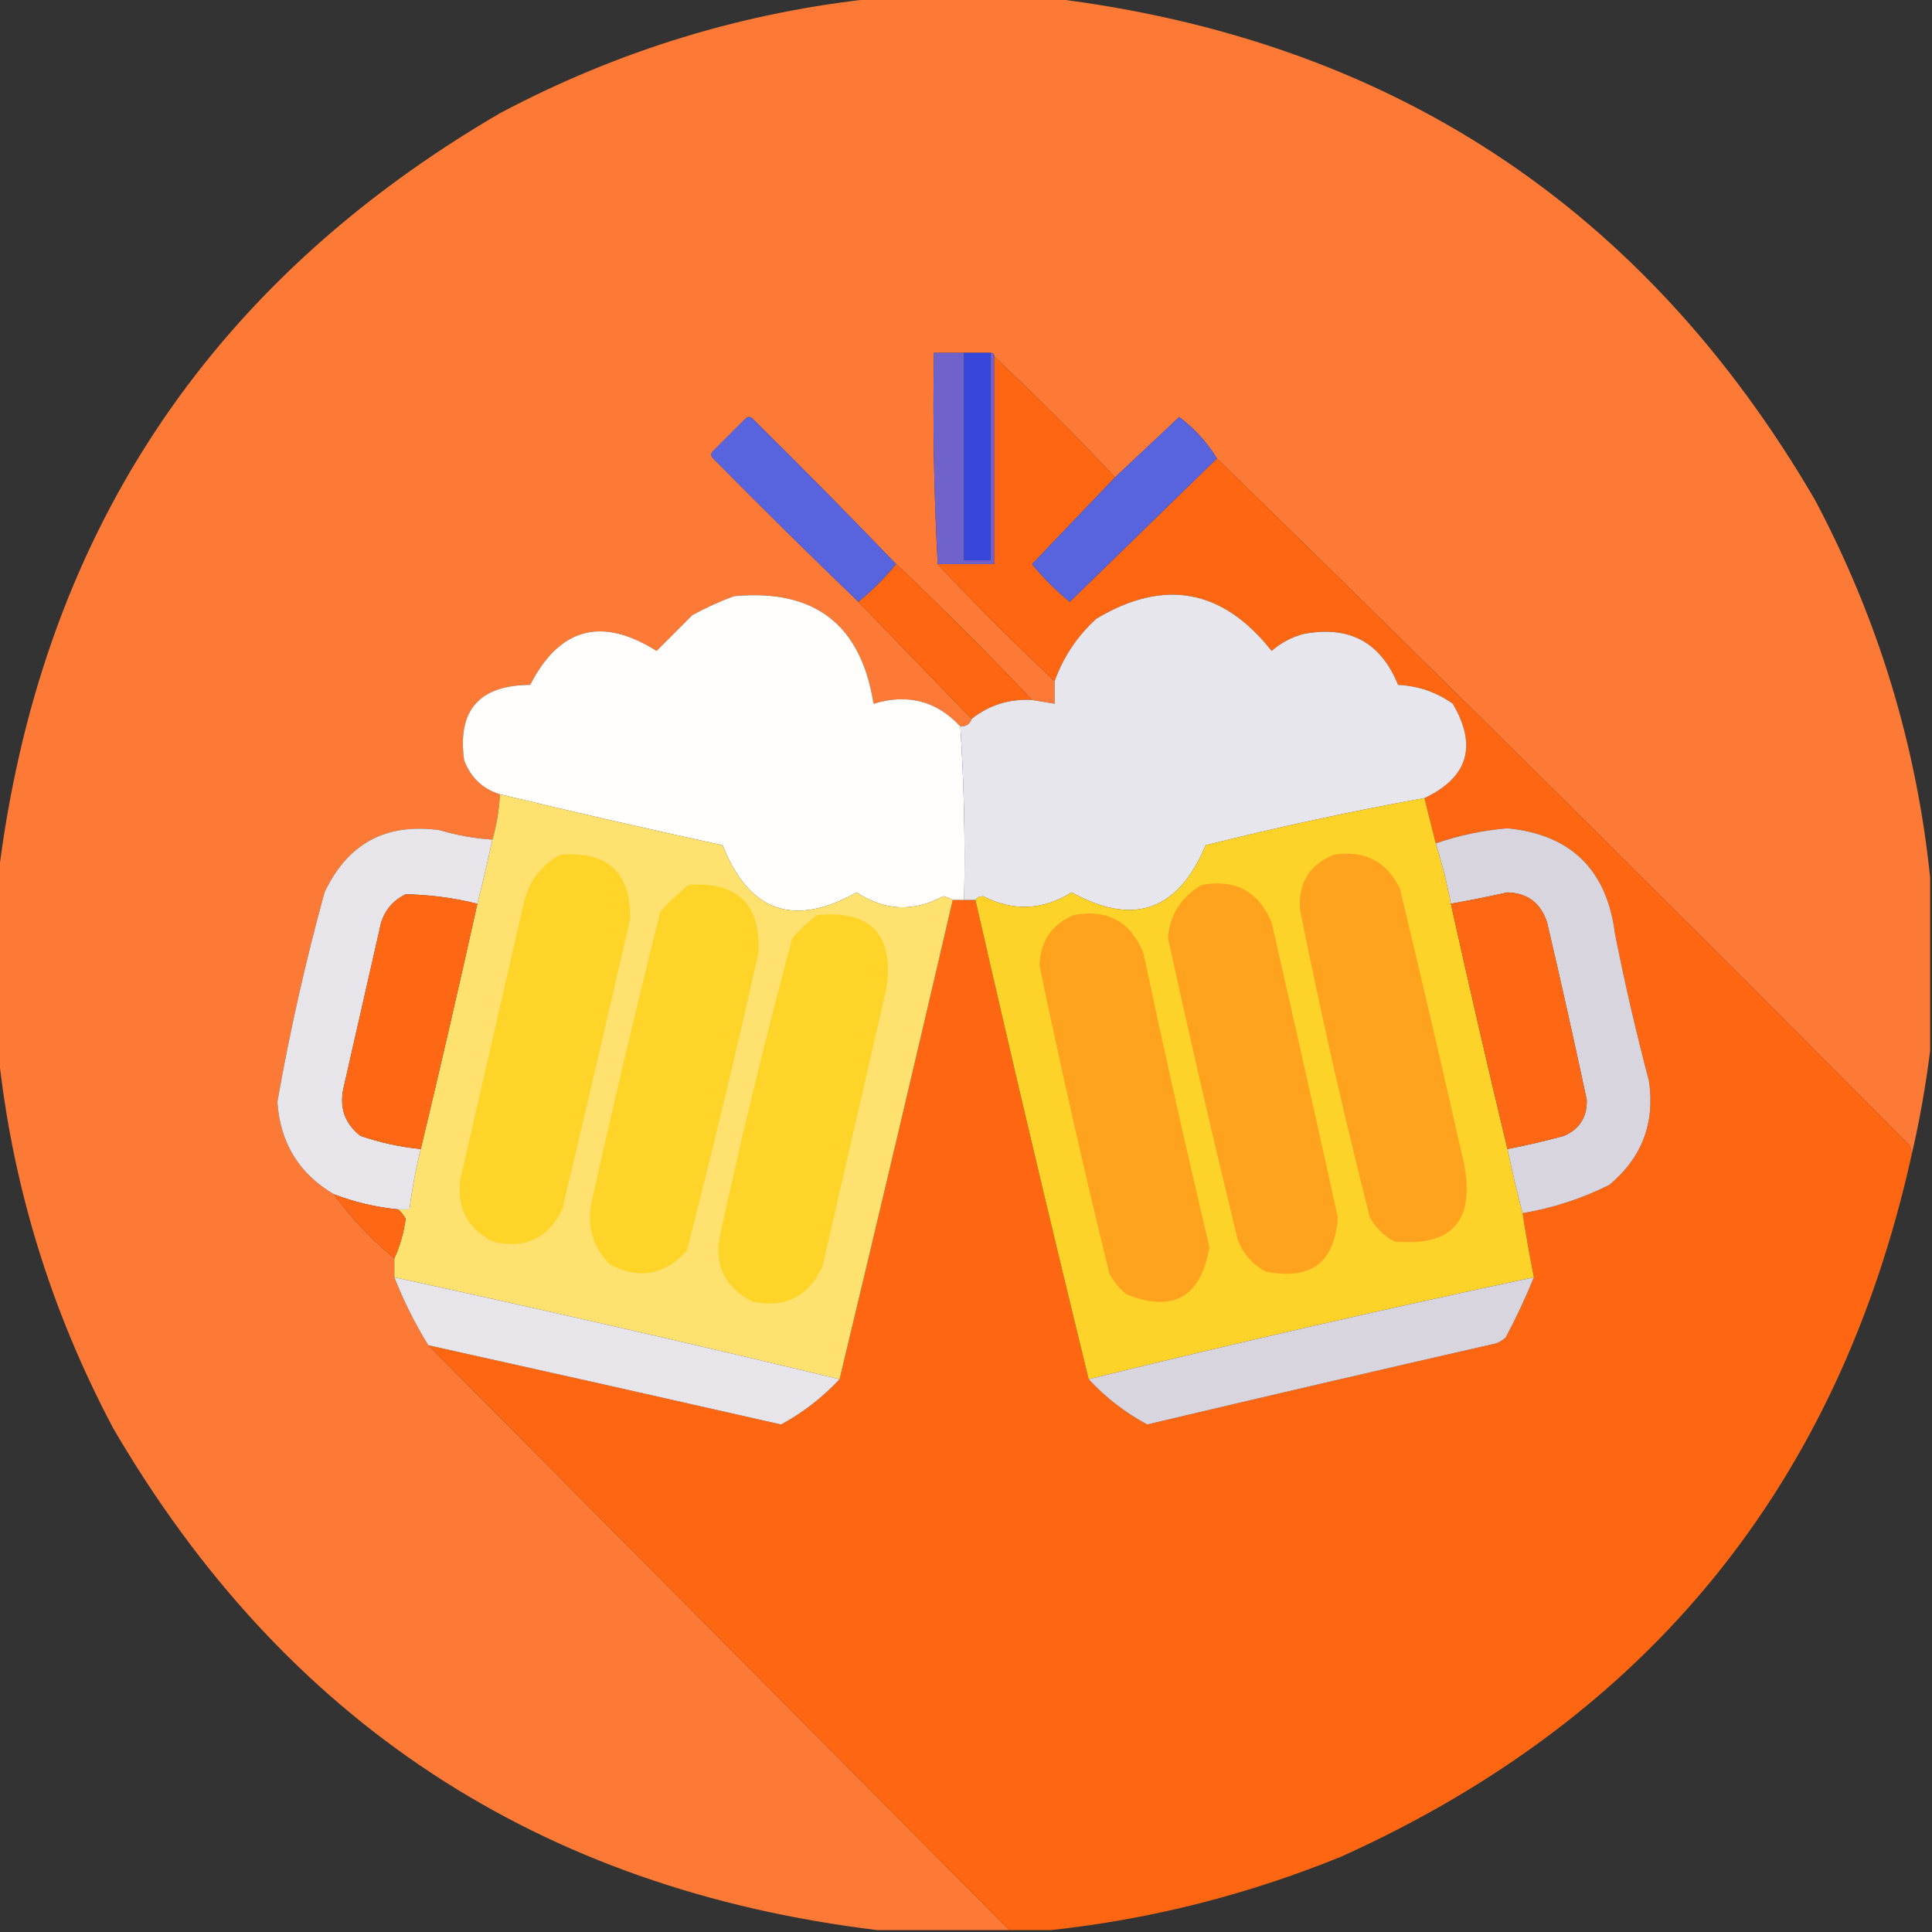 <?xml version="1.0" encoding="UTF-8"?>
<!DOCTYPE svg PUBLIC "-//W3C//DTD SVG 1.1//EN" "http://www.w3.org/Graphics/SVG/1.1/DTD/svg11.dtd">
<svg xmlns="http://www.w3.org/2000/svg" version="1.1" width="512px" height="512px" style="shape-rendering:geometricPrecision; text-rendering:geometricPrecision; image-rendering:optimizeQuality; fill-rule:evenodd; clip-rule:evenodd" xmlns:xlink="http://www.w3.org/1999/xlink">
<rect width="100%" height="100%" fill="#333333" stroke="none"/>
<g><path style="opacity:0.996" fill="#fe7b37" d="M 232.5,-0.5 C 247.833,-0.5 263.167,-0.5 278.5,-0.5C 368.144,10.388 435.644,54.721 481,132.5C 497.695,163.971 507.861,197.304 511.5,232.5C 511.5,247.833 511.5,263.167 511.5,278.5C 510.323,287.914 508.656,297.247 506.5,306.5C 506.649,305.448 506.483,304.448 506,303.5C 445.25,242.249 384.083,181.583 322.5,121.5C 319.921,117.25 316.588,113.583 312.5,110.5C 306.813,115.855 301.146,121.188 295.5,126.5C 285.167,115.5 274.5,104.833 263.5,94.5C 263.5,93.833 263.167,93.5 262.5,93.5C 260.167,93.5 257.833,93.5 255.5,93.5C 252.833,93.5 250.167,93.5 247.5,93.5C 247.17,112.341 247.503,131.007 248.5,149.5C 258.5,160.167 268.833,170.5 279.5,180.5C 279.5,182.5 279.5,184.5 279.5,186.5C 277.5,186.167 275.5,185.833 273.5,185.5C 261.833,173.167 249.833,161.167 237.5,149.5C 225.035,136.535 212.369,123.702 199.5,111C 198.833,110.333 198.167,110.333 197.5,111C 194.667,113.833 191.833,116.667 189,119.5C 188.333,120.167 188.333,120.833 189,121.5C 201.702,134.369 214.535,147.035 227.5,159.5C 237.5,169.833 247.5,180.167 257.5,190.5C 257.027,191.906 256.027,192.573 254.5,192.5C 248.218,185.753 240.552,183.753 231.5,186.5C 228.189,165.493 215.856,155.993 194.5,158C 190.714,159.393 187.048,161.059 183.5,163C 180.267,166.233 177.1,169.4 174,172.5C 159.449,163.341 148.282,166.341 140.5,181.5C 126.979,181.576 121.146,188.243 123,201.5C 124.744,206.079 127.91,209.079 132.5,210.5C 132.26,214.606 131.593,218.606 130.5,222.5C 125.739,222.206 121.072,221.373 116.5,220C 102.267,218.032 92.1,223.532 86,236.5C 80.963,254.814 76.796,273.314 73.5,292C 74.225,302.87 79.225,311.037 88.5,316.5C 92.811,322.499 98.145,328.165 104.5,333.5C 104.5,335.167 104.5,336.833 104.5,338.5C 106.973,344.779 109.973,350.779 113.5,356.5C 164.833,408.167 216.167,459.833 267.5,511.5C 255.833,511.5 244.167,511.5 232.5,511.5C 142.856,500.612 75.356,456.279 30,378.5C 13.305,347.029 3.139,313.696 -0.5,278.5C -0.5,263.167 -0.5,247.833 -0.5,232.5C 10.387,142.857 54.721,75.357 132.5,30C 163.971,13.305 197.304,3.139 232.5,-0.5 Z"/></g>
<g><path style="opacity:1" fill="#7062cb" d="M 255.5,93.5 C 255.5,111.833 255.5,130.167 255.5,148.5C 257.833,148.5 260.167,148.5 262.5,148.5C 262.5,130.167 262.5,111.833 262.5,93.5C 263.167,93.5 263.5,93.833 263.5,94.5C 263.5,112.833 263.5,131.167 263.5,149.5C 258.5,149.5 253.5,149.5 248.5,149.5C 247.503,131.007 247.17,112.341 247.5,93.5C 250.167,93.5 252.833,93.5 255.5,93.5 Z"/></g>
<g><path style="opacity:1" fill="#3747db" d="M 255.5,93.5 C 257.833,93.5 260.167,93.5 262.5,93.5C 262.5,111.833 262.5,130.167 262.5,148.5C 260.167,148.5 257.833,148.5 255.5,148.5C 255.5,130.167 255.5,111.833 255.5,93.5 Z"/></g>
<g><path style="opacity:1" fill="#fe6611" d="M 263.5,94.5 C 274.5,104.833 285.167,115.5 295.5,126.5C 288.188,134.146 280.855,141.813 273.5,149.5C 276.5,153.167 279.833,156.5 283.5,159.5C 296.521,146.812 309.521,134.145 322.5,121.5C 384.083,181.583 445.25,242.249 506,303.5C 506.483,304.448 506.649,305.448 506.5,306.5C 487.087,393.486 436.754,455.319 355.5,492C 330.621,502.136 304.954,508.636 278.5,511.5C 274.833,511.5 271.167,511.5 267.5,511.5C 216.167,459.833 164.833,408.167 113.5,356.5C 144.669,363.417 175.836,370.417 207,377.5C 212.801,374.346 217.967,370.346 222.5,365.5C 232.635,323.29 242.635,280.956 252.5,238.5C 253.5,238.5 254.5,238.5 255.5,238.5C 256.5,238.5 257.5,238.5 258.5,238.5C 268.188,280.996 278.188,323.329 288.5,365.5C 292.983,370.332 298.149,374.332 304,377.5C 334.802,370.206 365.635,363.04 396.5,356C 397.416,355.626 398.25,355.126 399,354.5C 401.787,349.261 404.287,343.928 406.5,338.5C 405.394,332.863 404.394,327.196 403.5,321.5C 411.529,320.154 419.196,317.654 426.5,314C 435.12,306.808 438.62,297.642 437,286.5C 433.587,273.595 430.587,260.595 428,247.5C 425.846,230.512 416.346,221.178 399.5,219.5C 392.973,220.049 386.64,221.383 380.5,223.5C 379.497,219.479 378.497,215.479 377.5,211.5C 389.064,206.016 391.564,197.683 385,186.5C 380.702,183.432 375.869,181.765 370.5,181.5C 365.938,170.216 357.604,165.716 345.5,168C 342.286,168.856 339.453,170.356 337,172.5C 323.982,156.049 308.482,153.215 290.5,164C 285.433,168.654 281.766,174.154 279.5,180.5C 268.833,170.5 258.5,160.167 248.5,149.5C 253.5,149.5 258.5,149.5 263.5,149.5C 263.5,131.167 263.5,112.833 263.5,94.5 Z"/></g>
<g><path style="opacity:1" fill="#5864de" d="M 237.5,149.5 C 234.5,153.167 231.167,156.5 227.5,159.5C 214.535,147.035 201.702,134.369 189,121.5C 188.333,120.833 188.333,120.167 189,119.5C 191.833,116.667 194.667,113.833 197.5,111C 198.167,110.333 198.833,110.333 199.5,111C 212.369,123.702 225.035,136.535 237.5,149.5 Z"/></g>
<g><path style="opacity:1" fill="#5864dd" d="M 322.5,121.5 C 309.521,134.145 296.521,146.812 283.5,159.5C 279.833,156.5 276.5,153.167 273.5,149.5C 280.855,141.813 288.188,134.146 295.5,126.5C 301.146,121.188 306.813,115.855 312.5,110.5C 316.588,113.583 319.921,117.25 322.5,121.5 Z"/></g>
<g><path style="opacity:1" fill="#fe6611" d="M 237.5,149.5 C 249.833,161.167 261.833,173.167 273.5,185.5C 267.499,185.168 262.166,186.834 257.5,190.5C 247.5,180.167 237.5,169.833 227.5,159.5C 231.167,156.5 234.5,153.167 237.5,149.5 Z"/></g>
<g><path style="opacity:1" fill="#fffefd" d="M 254.5,192.5 C 255.483,207.755 255.817,223.089 255.5,238.5C 254.5,238.5 253.5,238.5 252.5,238.5C 251.735,238.077 250.902,237.743 250,237.5C 242.133,241.737 234.467,241.404 227,236.5C 210.33,245.833 198.497,241.667 191.5,224C 171.745,219.71 152.078,215.21 132.5,210.5C 127.91,209.079 124.744,206.079 123,201.5C 121.146,188.243 126.979,181.576 140.5,181.5C 148.282,166.341 159.449,163.341 174,172.5C 177.1,169.4 180.267,166.233 183.5,163C 187.048,161.059 190.714,159.393 194.5,158C 215.856,155.993 228.189,165.493 231.5,186.5C 240.552,183.753 248.218,185.753 254.5,192.5 Z"/></g>
<g><path style="opacity:1" fill="#e7e6ec" d="M 377.5,211.5 C 358.045,215.03 338.711,219.197 319.5,224C 312.261,241.374 300.428,245.541 284,236.5C 276.321,241.243 268.488,241.576 260.5,237.5C 259.584,237.543 258.917,237.876 258.5,238.5C 257.5,238.5 256.5,238.5 255.5,238.5C 255.817,223.089 255.483,207.755 254.5,192.5C 256.027,192.573 257.027,191.906 257.5,190.5C 262.166,186.834 267.499,185.168 273.5,185.5C 275.5,185.833 277.5,186.167 279.5,186.5C 279.5,184.5 279.5,182.5 279.5,180.5C 281.766,174.154 285.433,168.654 290.5,164C 308.482,153.215 323.982,156.049 337,172.5C 339.453,170.356 342.286,168.856 345.5,168C 357.604,165.716 365.938,170.216 370.5,181.5C 375.869,181.765 380.702,183.432 385,186.5C 391.564,197.683 389.064,206.016 377.5,211.5 Z"/></g>
<g><path style="opacity:1" fill="#fee16e" d="M 132.5,210.5 C 152.078,215.21 171.745,219.71 191.5,224C 198.497,241.667 210.33,245.833 227,236.5C 234.467,241.404 242.133,241.737 250,237.5C 250.902,237.743 251.735,238.077 252.5,238.5C 242.635,280.956 232.635,323.29 222.5,365.5C 183.294,356.075 143.96,347.075 104.5,338.5C 104.5,336.833 104.5,335.167 104.5,333.5C 105.971,330.257 106.971,326.757 107.5,323C 106.944,321.989 106.278,321.156 105.5,320.5C 106.5,320.5 107.5,320.5 108.5,320.5C 109.182,315.107 110.182,309.773 111.5,304.5C 116.655,282.998 121.655,261.332 126.5,239.5C 127.94,233.863 129.273,228.197 130.5,222.5C 131.593,218.606 132.26,214.606 132.5,210.5 Z"/></g>
<g><path style="opacity:1" fill="#fed329" d="M 377.5,211.5 C 378.497,215.479 379.497,219.479 380.5,223.5C 382.143,228.738 383.476,234.071 384.5,239.5C 389.342,261.325 394.342,282.991 399.5,304.5C 400.704,310.311 402.038,315.978 403.5,321.5C 404.394,327.196 405.394,332.863 406.5,338.5C 366.994,346.877 327.66,355.877 288.5,365.5C 278.188,323.329 268.188,280.996 258.5,238.5C 258.917,237.876 259.584,237.543 260.5,237.5C 268.488,241.576 276.321,241.243 284,236.5C 300.428,245.541 312.261,241.374 319.5,224C 338.711,219.197 358.045,215.03 377.5,211.5 Z"/></g>
<g><path style="opacity:1" fill="#e7e4ea" d="M 130.5,222.5 C 129.273,228.197 127.94,233.863 126.5,239.5C 120.234,237.945 113.901,237.112 107.5,237C 104.272,238.563 102.105,241.063 101,244.5C 97.67,259.16 94.337,273.826 91,288.5C 89.924,293.607 91.424,297.774 95.5,301C 100.708,302.802 106.041,303.969 111.5,304.5C 110.182,309.773 109.182,315.107 108.5,320.5C 107.5,320.5 106.5,320.5 105.5,320.5C 99.633,319.927 93.967,318.594 88.5,316.5C 79.225,311.037 74.225,302.87 73.5,292C 76.796,273.314 80.963,254.814 86,236.5C 92.1,223.532 102.267,218.032 116.5,220C 121.072,221.373 125.739,222.206 130.5,222.5 Z"/></g>
<g><path style="opacity:1" fill="#d8d5de" d="M 403.5,321.5 C 402.038,315.978 400.704,310.311 399.5,304.5C 404.534,303.526 409.534,302.359 414.5,301C 418.606,299.203 420.606,296.037 420.5,291.5C 417.156,275.792 413.656,260.125 410,244.5C 408.347,239.341 404.847,236.674 399.5,236.5C 394.513,237.609 389.513,238.609 384.5,239.5C 383.476,234.071 382.143,228.738 380.5,223.5C 386.64,221.383 392.973,220.049 399.5,219.5C 416.346,221.178 425.846,230.512 428,247.5C 430.587,260.595 433.587,273.595 437,286.5C 438.62,297.642 435.12,306.808 426.5,314C 419.196,317.654 411.529,320.154 403.5,321.5 Z"/></g>
<g><path style="opacity:1" fill="#ffd429" d="M 148.5,226.5 C 161.006,225.512 167.173,231.178 167,243.5C 161.106,269.197 155.106,294.863 149,320.5C 145.219,328.305 139.053,331.138 130.5,329C 123.815,325.463 120.981,319.963 122,312.5C 127.665,287.841 133.331,263.174 139,238.5C 140.526,233.072 143.693,229.072 148.5,226.5 Z"/></g>
<g><path style="opacity:1" fill="#ffa21d" d="M 353.5,226.5 C 361.65,225.257 367.483,228.257 371,235.5C 376.825,259.8 382.492,284.133 388,308.5C 390.884,323.613 384.717,330.446 369.5,329C 366.667,327.5 364.5,325.333 363,322.5C 356.138,295.496 349.971,268.329 344.5,241C 344.035,233.974 347.035,229.141 353.5,226.5 Z"/></g>
<g><path style="opacity:1" fill="#ffd429" d="M 182.5,234.5 C 195.461,233.629 201.628,239.629 201,252.5C 195.066,278.959 188.733,305.293 182,331.5C 176.096,337.972 169.262,339.139 161.5,335C 156.798,330.078 155.298,324.245 157,317.5C 162.689,292.077 168.689,266.743 175,241.5C 177.396,238.933 179.896,236.6 182.5,234.5 Z"/></g>
<g><path style="opacity:1" fill="#ffa21d" d="M 318.5,234.5 C 327.422,232.922 333.589,236.255 337,244.5C 342.942,270.486 348.775,296.486 354.5,322.5C 353.812,334.526 347.479,339.36 335.5,337C 331.942,335.108 329.442,332.275 328,328.5C 321.51,301.884 315.343,275.217 309.5,248.5C 310.097,242.246 313.097,237.579 318.5,234.5 Z"/></g>
<g><path style="opacity:1" fill="#fe6714" d="M 126.5,239.5 C 121.655,261.332 116.655,282.998 111.5,304.5C 106.041,303.969 100.708,302.802 95.5,301C 91.424,297.774 89.924,293.607 91,288.5C 94.337,273.826 97.67,259.16 101,244.5C 102.105,241.063 104.272,238.563 107.5,237C 113.901,237.112 120.234,237.945 126.5,239.5 Z"/></g>
<g><path style="opacity:1" fill="#fe6713" d="M 399.5,304.5 C 394.342,282.991 389.342,261.325 384.5,239.5C 389.513,238.609 394.513,237.609 399.5,236.5C 404.847,236.674 408.347,239.341 410,244.5C 413.656,260.125 417.156,275.792 420.5,291.5C 420.606,296.037 418.606,299.203 414.5,301C 409.534,302.359 404.534,303.526 399.5,304.5 Z"/></g>
<g><path style="opacity:1" fill="#ffd429" d="M 216.5,242.5 C 230.652,241.151 236.819,247.485 235,261.5C 229.331,286.174 223.665,310.841 218,335.5C 214.394,343.553 208.228,346.72 199.5,345C 191.857,341.082 189.024,334.915 191,326.5C 196.718,300.296 203.051,274.296 210,248.5C 212.063,246.266 214.229,244.266 216.5,242.5 Z"/></g>
<g><path style="opacity:1" fill="#ffa21d" d="M 284.5,242.5 C 293.433,240.857 299.599,244.191 303,252.5C 308.52,278.579 314.353,304.579 320.5,330.5C 318.248,343.79 310.915,347.956 298.5,343C 296.622,341.457 295.122,339.624 294,337.5C 287.349,310.417 281.182,283.251 275.5,256C 275.652,249.512 278.652,245.012 284.5,242.5 Z"/></g>
<g><path style="opacity:1" fill="#fe6814" d="M 88.5,316.5 C 93.967,318.594 99.633,319.927 105.5,320.5C 106.278,321.156 106.944,321.989 107.5,323C 106.971,326.757 105.971,330.257 104.5,333.5C 98.145,328.165 92.811,322.499 88.5,316.5 Z"/></g>
<g><path style="opacity:1" fill="#e7e5e9" d="M 104.5,338.5 C 143.96,347.075 183.294,356.075 222.5,365.5C 217.967,370.346 212.801,374.346 207,377.5C 175.836,370.417 144.669,363.417 113.5,356.5C 109.973,350.779 106.973,344.779 104.5,338.5 Z"/></g>
<g><path style="opacity:1" fill="#d8d5de" d="M 406.5,338.5 C 404.287,343.928 401.787,349.261 399,354.5C 398.25,355.126 397.416,355.626 396.5,356C 365.635,363.04 334.802,370.206 304,377.5C 298.149,374.332 292.983,370.332 288.5,365.5C 327.66,355.877 366.994,346.877 406.5,338.5 Z"/></g>
</svg>
